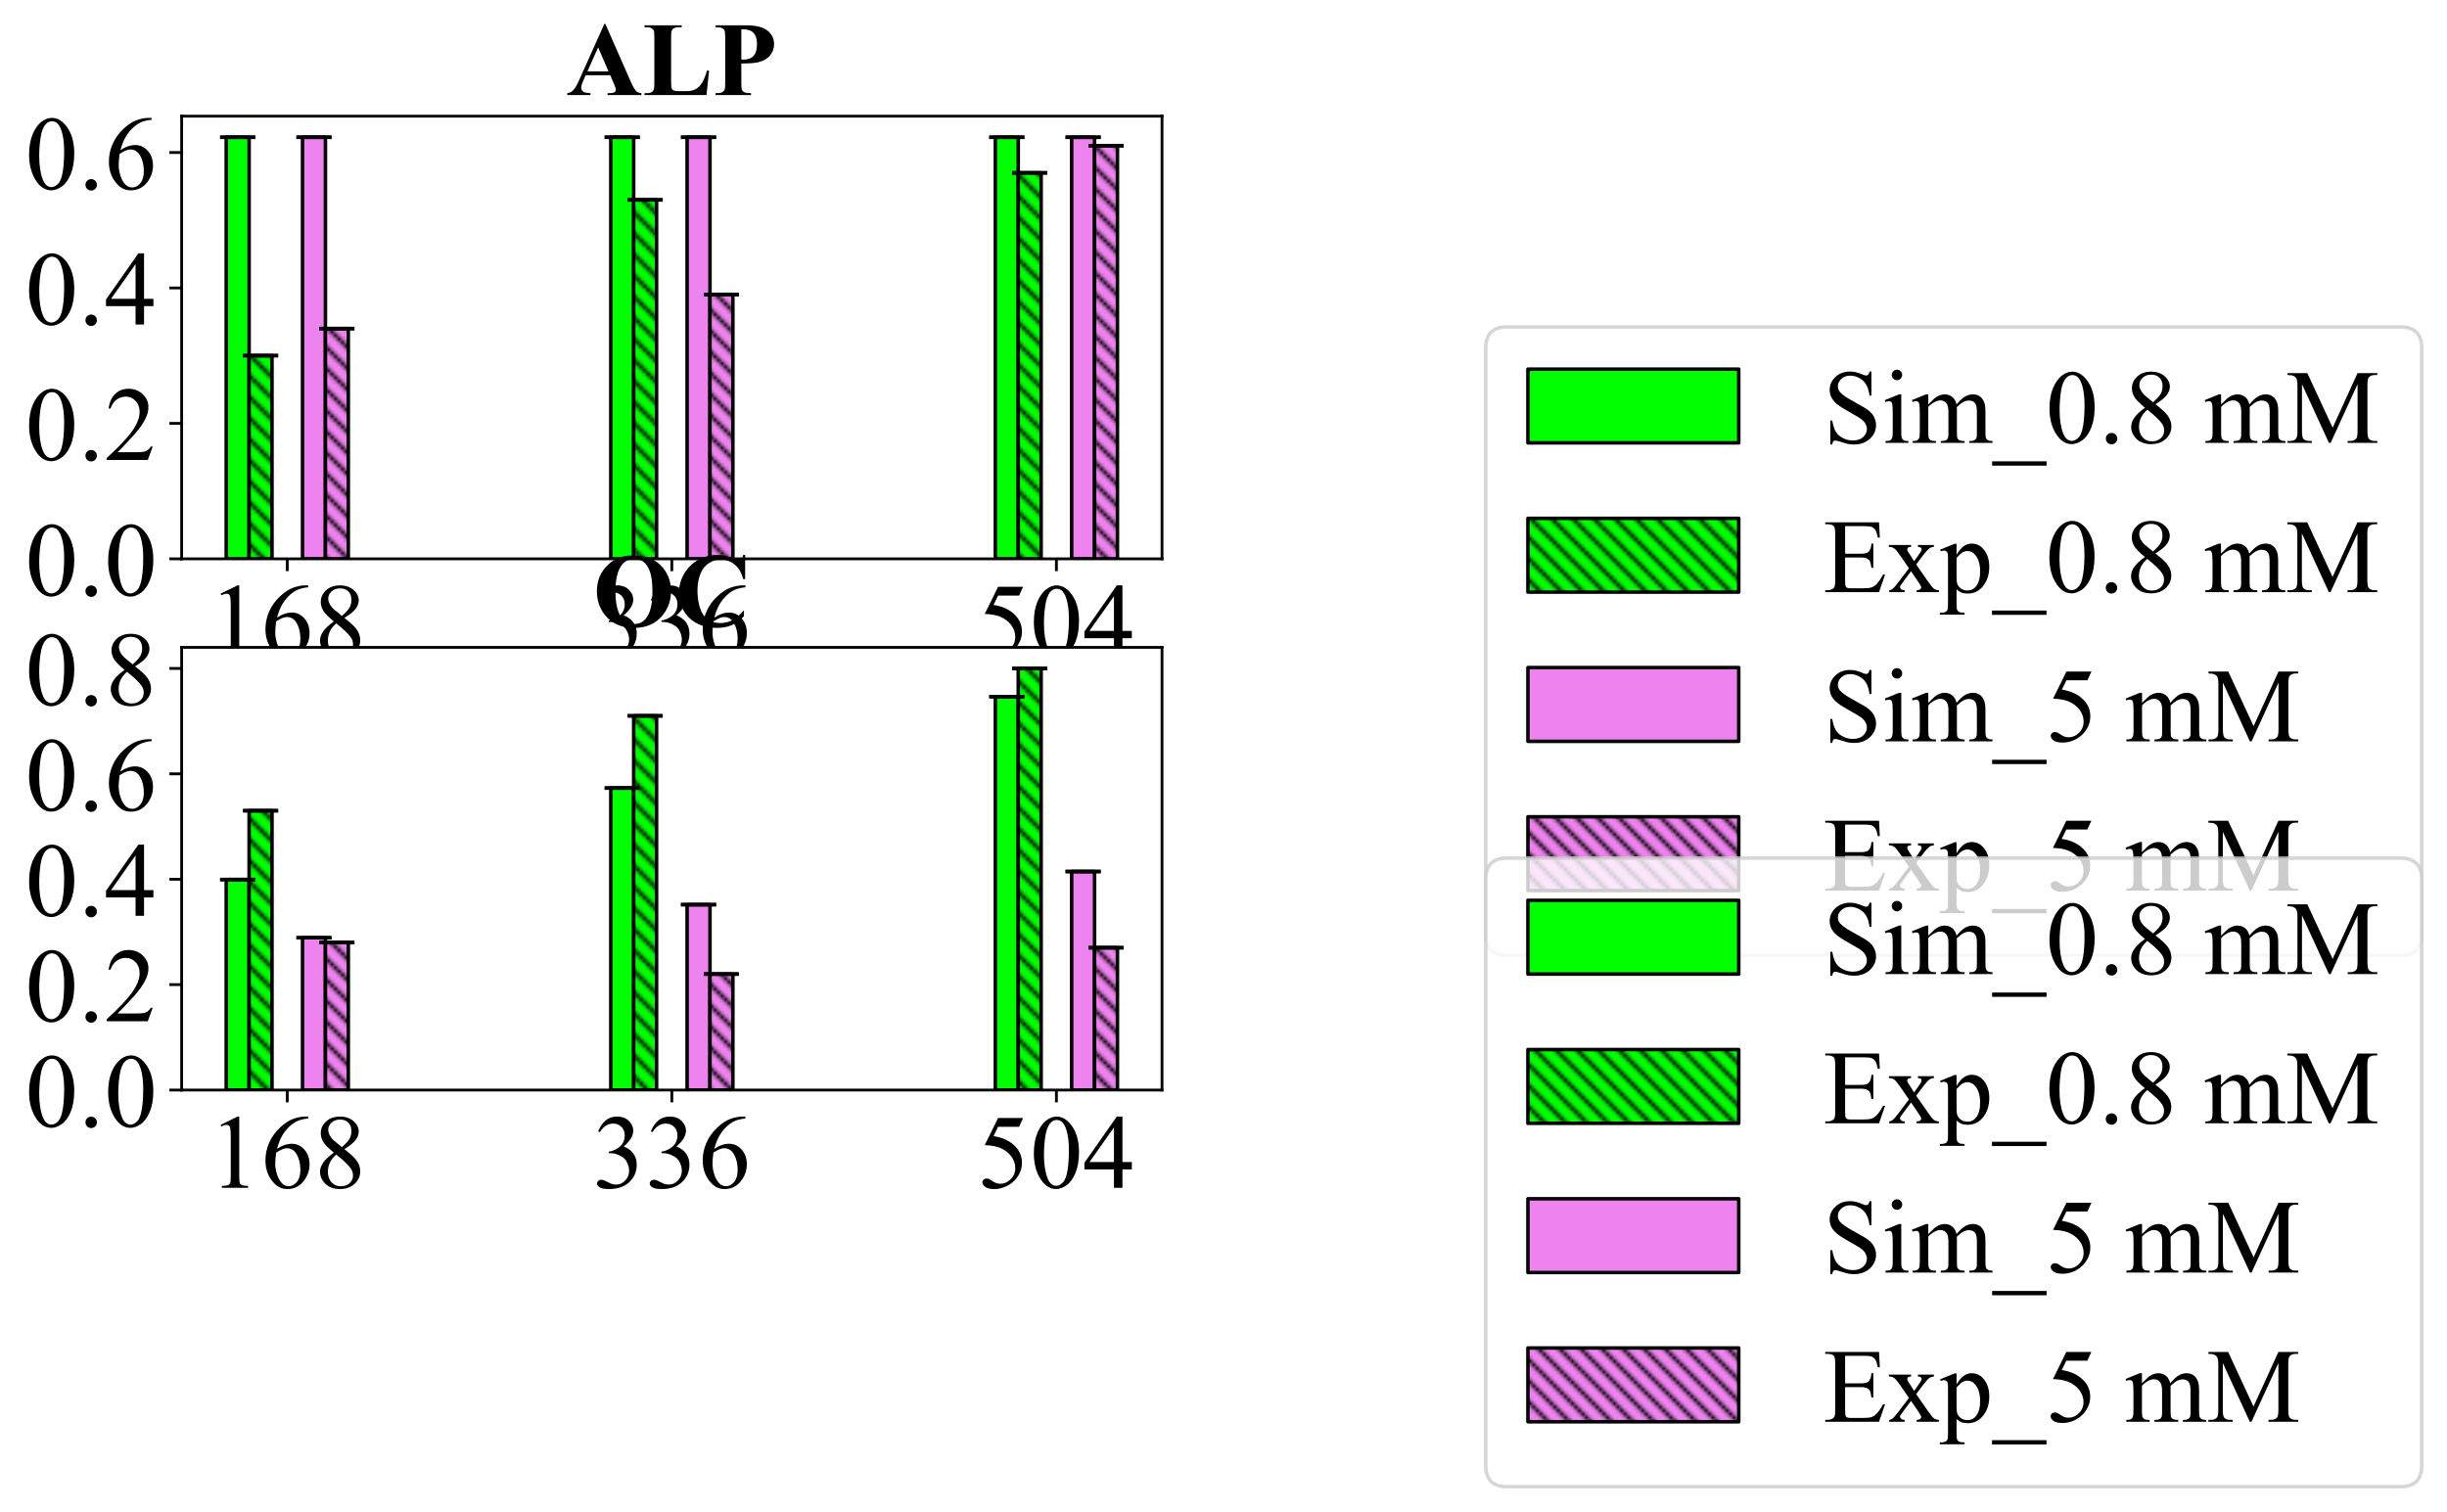 <?xml version="1.0" encoding="utf-8" standalone="no"?>
<!DOCTYPE svg PUBLIC "-//W3C//DTD SVG 1.1//EN"
  "http://www.w3.org/Graphics/SVG/1.1/DTD/svg11.dtd">
<!-- Created with matplotlib (http://matplotlib.org/) -->
<svg height="430.359pt" version="1.1" viewBox="0 0 696.4 430.359" width="696.4pt" xmlns="http://www.w3.org/2000/svg" xmlns:xlink="http://www.w3.org/1999/xlink">
 <defs>
  <style type="text/css">
*{stroke-linecap:butt;stroke-linejoin:round;}
  </style>
 </defs>
 <g id="figure_1">
  <g id="patch_1">
   <path d="M -0 430.359 
L 696.4 430.359 
L 696.4 -0 
L -0 -0 
z
" style="fill:#ffffff;"/>
  </g>
  <g id="axes_1">
   <g id="patch_2">
    <path d="M 51.7 159.066 
L 330.7 159.066 
L 330.7 33.066 
L 51.7 33.066 
z
" style="fill:#ffffff;"/>
   </g>
   <g id="patch_3">
    <path clip-path="url(#pba7e071450)" d="M 64.382 159.066 
L 70.896 159.066 
L 70.896 39.066 
L 64.382 39.066 
z
" style="fill:#00ff00;stroke:#000000;stroke-linejoin:miter;"/>
   </g>
   <g id="patch_4">
    <path clip-path="url(#pba7e071450)" d="M 173.828 159.066 
L 180.342 159.066 
L 180.342 39.066 
L 173.828 39.066 
z
" style="fill:#00ff00;stroke:#000000;stroke-linejoin:miter;"/>
   </g>
   <g id="patch_5">
    <path clip-path="url(#pba7e071450)" d="M 283.273 159.066 
L 289.788 159.066 
L 289.788 39.066 
L 283.273 39.066 
z
" style="fill:#00ff00;stroke:#000000;stroke-linejoin:miter;"/>
   </g>
   <g id="patch_6">
    <path clip-path="url(#pba7e071450)" d="M 70.896 159.066 
L 77.411 159.066 
L 77.411 101.237 
L 70.896 101.237 
z
" style="fill:url(#h22b59963d0);stroke:#000000;stroke-linejoin:miter;"/>
   </g>
   <g id="patch_7">
    <path clip-path="url(#pba7e071450)" d="M 180.342 159.066 
L 186.857 159.066 
L 186.857 56.902 
L 180.342 56.902 
z
" style="fill:url(#h22b59963d0);stroke:#000000;stroke-linejoin:miter;"/>
   </g>
   <g id="patch_8">
    <path clip-path="url(#pba7e071450)" d="M 289.788 159.066 
L 296.303 159.066 
L 296.303 49.191 
L 289.788 49.191 
z
" style="fill:url(#h22b59963d0);stroke:#000000;stroke-linejoin:miter;"/>
   </g>
   <g id="patch_9">
    <path clip-path="url(#pba7e071450)" d="M 86.097 159.066 
L 92.612 159.066 
L 92.612 39.066 
L 86.097 39.066 
z
" style="fill:#ee82ee;stroke:#000000;stroke-linejoin:miter;"/>
   </g>
   <g id="patch_10">
    <path clip-path="url(#pba7e071450)" d="M 195.543 159.066 
L 202.058 159.066 
L 202.058 39.066 
L 195.543 39.066 
z
" style="fill:#ee82ee;stroke:#000000;stroke-linejoin:miter;"/>
   </g>
   <g id="patch_11">
    <path clip-path="url(#pba7e071450)" d="M 304.989 159.066 
L 311.504 159.066 
L 311.504 39.066 
L 304.989 39.066 
z
" style="fill:#ee82ee;stroke:#000000;stroke-linejoin:miter;"/>
   </g>
   <g id="patch_12">
    <path clip-path="url(#pba7e071450)" d="M 92.612 159.066 
L 99.127 159.066 
L 99.127 93.526 
L 92.612 93.526 
z
" style="fill:url(#hb5415e7eca);stroke:#000000;stroke-linejoin:miter;"/>
   </g>
   <g id="patch_13">
    <path clip-path="url(#pba7e071450)" d="M 202.058 159.066 
L 208.572 159.066 
L 208.572 83.888 
L 202.058 83.888 
z
" style="fill:url(#hb5415e7eca);stroke:#000000;stroke-linejoin:miter;"/>
   </g>
   <g id="patch_14">
    <path clip-path="url(#pba7e071450)" d="M 311.504 159.066 
L 318.018 159.066 
L 318.018 41.481 
L 311.504 41.481 
z
" style="fill:url(#hb5415e7eca);stroke:#000000;stroke-linejoin:miter;"/>
   </g>
   <g id="matplotlib.axis_1">
    <g id="xtick_1">
     <g id="line2d_1">
      <defs>
       <path d="M 0 0 
L 0 3.5 
" id="m46cd7c5769" style="stroke:#000000;stroke-width:0.8;"/>
      </defs>
      <g>
       <use style="stroke:#000000;stroke-width:0.8;" x="81.754" xlink:href="#m46cd7c5769" y="159.066"/>
      </g>
     </g>
     <g id="text_1">
      <!-- 168 -->
      <defs>
       <path d="M 11.719 59.719 
L 27.828 67.578 
L 29.438 67.578 
L 29.438 11.672 
Q 29.438 6.109 29.906 4.734 
Q 30.375 3.375 31.828 2.641 
Q 33.297 1.906 37.797 1.812 
L 37.797 0 
L 12.891 0 
L 12.891 1.812 
Q 17.578 1.906 18.938 2.609 
Q 20.312 3.328 20.844 4.516 
Q 21.391 5.719 21.391 11.672 
L 21.391 47.406 
Q 21.391 54.641 20.906 56.688 
Q 20.562 58.25 19.656 58.984 
Q 18.75 59.719 17.484 59.719 
Q 15.672 59.719 12.453 58.203 
z
" id="TimesNewRomanPSMT-31"/>
       <path d="M 44.828 67.578 
L 44.828 65.766 
Q 38.375 65.141 34.297 63.203 
Q 30.219 61.281 26.234 57.328 
Q 22.266 53.375 19.656 48.516 
Q 17.047 43.656 15.281 36.969 
Q 22.312 41.797 29.391 41.797 
Q 36.188 41.797 41.156 36.328 
Q 46.141 30.859 46.141 22.266 
Q 46.141 13.969 41.109 7.125 
Q 35.062 -1.172 25.094 -1.172 
Q 18.312 -1.172 13.578 3.328 
Q 4.297 12.062 4.297 25.984 
Q 4.297 34.859 7.859 42.859 
Q 11.422 50.875 18.031 57.078 
Q 24.656 63.281 30.703 65.422 
Q 36.766 67.578 42 67.578 
z
M 14.453 33.406 
Q 13.578 26.812 13.578 22.75 
Q 13.578 18.062 15.312 12.562 
Q 17.047 7.078 20.453 3.859 
Q 22.953 1.562 26.516 1.562 
Q 30.766 1.562 34.109 5.562 
Q 37.453 9.578 37.453 17 
Q 37.453 25.344 34.125 31.438 
Q 30.812 37.547 24.703 37.547 
Q 22.859 37.547 20.734 36.766 
Q 18.609 35.984 14.453 33.406 
z
" id="TimesNewRomanPSMT-36"/>
       <path d="M 19.188 33.344 
Q 11.328 39.797 9.047 43.703 
Q 6.781 47.609 6.781 51.812 
Q 6.781 58.25 11.766 62.906 
Q 16.75 67.578 25 67.578 
Q 33.016 67.578 37.891 63.234 
Q 42.781 58.891 42.781 53.328 
Q 42.781 49.609 40.141 45.75 
Q 37.5 41.891 29.156 36.672 
Q 37.75 30.031 40.531 26.219 
Q 44.234 21.234 44.234 15.719 
Q 44.234 8.734 38.906 3.781 
Q 33.594 -1.172 24.953 -1.172 
Q 15.531 -1.172 10.25 4.734 
Q 6.062 9.469 6.062 15.094 
Q 6.062 19.484 9.016 23.797 
Q 11.969 28.125 19.188 33.344 
z
M 26.859 38.578 
Q 32.719 43.844 34.281 46.891 
Q 35.844 49.953 35.844 53.812 
Q 35.844 58.938 32.953 61.844 
Q 30.078 64.75 25.094 64.75 
Q 20.125 64.75 17 61.859 
Q 13.875 58.984 13.875 55.125 
Q 13.875 52.594 15.156 50.047 
Q 16.453 47.516 18.844 45.219 
z
M 21.484 31.5 
Q 17.438 28.078 15.484 24.047 
Q 13.531 20.016 13.531 15.328 
Q 13.531 9.031 16.969 5.25 
Q 20.406 1.469 25.734 1.469 
Q 31 1.469 34.172 4.438 
Q 37.359 7.422 37.359 11.672 
Q 37.359 15.188 35.5 17.969 
Q 32.031 23.141 21.484 31.5 
z
" id="TimesNewRomanPSMT-38"/>
      </defs>
      <g transform="translate(59.254 186.897)scale(0.3 -0.3)">
       <use xlink:href="#TimesNewRomanPSMT-31"/>
       <use x="50" xlink:href="#TimesNewRomanPSMT-36"/>
       <use x="100" xlink:href="#TimesNewRomanPSMT-38"/>
      </g>
     </g>
    </g>
    <g id="xtick_2">
     <g id="line2d_2">
      <g>
       <use style="stroke:#000000;stroke-width:0.8;" x="191.2" xlink:href="#m46cd7c5769" y="159.066"/>
      </g>
     </g>
     <g id="text_2">
      <!-- 336 -->
      <defs>
       <path d="M 5.078 53.609 
Q 7.906 60.297 12.219 63.938 
Q 16.547 67.578 23 67.578 
Q 30.953 67.578 35.203 62.406 
Q 38.422 58.547 38.422 54.156 
Q 38.422 46.922 29.344 39.203 
Q 35.453 36.812 38.578 32.375 
Q 41.703 27.938 41.703 21.922 
Q 41.703 13.328 36.234 7.031 
Q 29.109 -1.172 15.578 -1.172 
Q 8.891 -1.172 6.469 0.484 
Q 4.047 2.156 4.047 4.047 
Q 4.047 5.469 5.188 6.547 
Q 6.344 7.625 7.953 7.625 
Q 9.188 7.625 10.453 7.234 
Q 11.281 6.984 14.203 5.438 
Q 17.141 3.906 18.266 3.609 
Q 20.062 3.078 22.125 3.078 
Q 27.094 3.078 30.781 6.938 
Q 34.469 10.797 34.469 16.062 
Q 34.469 19.922 32.766 23.578 
Q 31.5 26.312 29.984 27.734 
Q 27.875 29.688 24.219 31.266 
Q 20.562 32.859 16.75 32.859 
L 15.188 32.859 
L 15.188 34.328 
Q 19.047 34.812 22.922 37.109 
Q 26.812 39.406 28.562 42.625 
Q 30.328 45.844 30.328 49.703 
Q 30.328 54.734 27.172 57.828 
Q 24.031 60.938 19.344 60.938 
Q 11.766 60.938 6.688 52.828 
z
" id="TimesNewRomanPSMT-33"/>
      </defs>
      <g transform="translate(168.7 186.897)scale(0.3 -0.3)">
       <use xlink:href="#TimesNewRomanPSMT-33"/>
       <use x="50" xlink:href="#TimesNewRomanPSMT-33"/>
       <use x="100" xlink:href="#TimesNewRomanPSMT-36"/>
      </g>
     </g>
    </g>
    <g id="xtick_3">
     <g id="line2d_3">
      <g>
       <use style="stroke:#000000;stroke-width:0.8;" x="300.646" xlink:href="#m46cd7c5769" y="159.066"/>
      </g>
     </g>
     <g id="text_3">
      <!-- 504 -->
      <defs>
       <path d="M 43.406 66.219 
L 39.594 57.906 
L 19.672 57.906 
L 15.328 49.031 
Q 28.266 47.125 35.844 39.406 
Q 42.328 32.766 42.328 23.781 
Q 42.328 18.562 40.203 14.109 
Q 38.094 9.672 34.859 6.547 
Q 31.641 3.422 27.688 1.516 
Q 22.078 -1.172 16.156 -1.172 
Q 10.203 -1.172 7.484 0.844 
Q 4.781 2.875 4.781 5.328 
Q 4.781 6.688 5.906 7.734 
Q 7.031 8.797 8.734 8.797 
Q 10.016 8.797 10.969 8.406 
Q 11.922 8.016 14.203 6.391 
Q 17.875 3.859 21.625 3.859 
Q 27.344 3.859 31.656 8.172 
Q 35.984 12.5 35.984 18.703 
Q 35.984 24.703 32.125 29.906 
Q 28.266 35.109 21.484 37.938 
Q 16.156 40.141 6.984 40.484 
L 19.672 66.219 
z
" id="TimesNewRomanPSMT-35"/>
       <path d="M 3.609 32.719 
Q 3.609 44.047 7.031 52.219 
Q 10.453 60.406 16.109 64.406 
Q 20.516 67.578 25.203 67.578 
Q 32.812 67.578 38.875 59.812 
Q 46.438 50.203 46.438 33.734 
Q 46.438 22.219 43.109 14.156 
Q 39.797 6.109 34.641 2.469 
Q 29.5 -1.172 24.703 -1.172 
Q 15.234 -1.172 8.938 10.016 
Q 3.609 19.438 3.609 32.719 
z
M 13.188 31.5 
Q 13.188 17.828 16.547 9.188 
Q 19.344 1.906 24.859 1.906 
Q 27.484 1.906 30.312 4.266 
Q 33.156 6.641 34.625 12.203 
Q 36.859 20.609 36.859 35.891 
Q 36.859 47.219 34.516 54.781 
Q 32.766 60.406 29.984 62.75 
Q 27.984 64.359 25.141 64.359 
Q 21.828 64.359 19.234 61.375 
Q 15.719 57.328 14.453 48.625 
Q 13.188 39.938 13.188 31.5 
z
" id="TimesNewRomanPSMT-30"/>
       <path d="M 46.531 24.422 
L 46.531 17.484 
L 37.641 17.484 
L 37.641 0 
L 29.594 0 
L 29.594 17.484 
L 1.562 17.484 
L 1.562 23.734 
L 32.281 67.578 
L 37.641 67.578 
L 37.641 24.422 
z
M 29.594 24.422 
L 29.594 57.281 
L 6.344 24.422 
z
" id="TimesNewRomanPSMT-34"/>
      </defs>
      <g transform="translate(278.146 186.897)scale(0.3 -0.3)">
       <use xlink:href="#TimesNewRomanPSMT-35"/>
       <use x="50" xlink:href="#TimesNewRomanPSMT-30"/>
       <use x="100" xlink:href="#TimesNewRomanPSMT-34"/>
      </g>
     </g>
    </g>
   </g>
   <g id="matplotlib.axis_2">
    <g id="ytick_1">
     <g id="line2d_4">
      <defs>
       <path d="M 0 0 
L -3.5 0 
" id="md0ebf8dca6" style="stroke:#000000;stroke-width:0.8;"/>
      </defs>
      <g>
       <use style="stroke:#000000;stroke-width:0.8;" x="51.7" xlink:href="#md0ebf8dca6" y="159.066"/>
      </g>
     </g>
     <g id="text_4">
      <!-- 0.0 -->
      <defs>
       <path d="M 12.5 9.469 
Q 14.797 9.469 16.359 7.875 
Q 17.922 6.297 17.922 4.047 
Q 17.922 1.812 16.328 0.219 
Q 14.75 -1.375 12.5 -1.375 
Q 10.25 -1.375 8.656 0.219 
Q 7.078 1.812 7.078 4.047 
Q 7.078 6.344 8.656 7.906 
Q 10.25 9.469 12.5 9.469 
z
" id="TimesNewRomanPSMT-2e"/>
      </defs>
      <g transform="translate(7.2 169.481)scale(0.3 -0.3)">
       <use xlink:href="#TimesNewRomanPSMT-30"/>
       <use x="50" xlink:href="#TimesNewRomanPSMT-2e"/>
       <use x="75" xlink:href="#TimesNewRomanPSMT-30"/>
      </g>
     </g>
    </g>
    <g id="ytick_2">
     <g id="line2d_5">
      <g>
       <use style="stroke:#000000;stroke-width:0.8;" x="51.7" xlink:href="#md0ebf8dca6" y="120.513"/>
      </g>
     </g>
     <g id="text_5">
      <!-- 0.2 -->
      <defs>
       <path d="M 45.844 12.75 
L 41.219 0 
L 2.156 0 
L 2.156 1.812 
Q 19.391 17.531 26.422 27.484 
Q 33.453 37.453 33.453 45.703 
Q 33.453 52 29.594 56.047 
Q 25.734 60.109 20.359 60.109 
Q 15.484 60.109 11.594 57.25 
Q 7.719 54.391 5.859 48.875 
L 4.047 48.875 
Q 5.281 57.906 10.328 62.734 
Q 15.375 67.578 22.953 67.578 
Q 31 67.578 36.391 62.406 
Q 41.797 57.234 41.797 50.203 
Q 41.797 45.172 39.453 40.141 
Q 35.844 32.234 27.734 23.391 
Q 15.578 10.109 12.547 7.375 
L 29.828 7.375 
Q 35.109 7.375 37.234 7.766 
Q 39.359 8.156 41.062 9.344 
Q 42.781 10.547 44.047 12.75 
z
" id="TimesNewRomanPSMT-32"/>
      </defs>
      <g transform="translate(7.2 130.929)scale(0.3 -0.3)">
       <use xlink:href="#TimesNewRomanPSMT-30"/>
       <use x="50" xlink:href="#TimesNewRomanPSMT-2e"/>
       <use x="75" xlink:href="#TimesNewRomanPSMT-32"/>
      </g>
     </g>
    </g>
    <g id="ytick_3">
     <g id="line2d_6">
      <g>
       <use style="stroke:#000000;stroke-width:0.8;" x="51.7" xlink:href="#md0ebf8dca6" y="81.961"/>
      </g>
     </g>
     <g id="text_6">
      <!-- 0.4 -->
      <g transform="translate(7.2 92.376)scale(0.3 -0.3)">
       <use xlink:href="#TimesNewRomanPSMT-30"/>
       <use x="50" xlink:href="#TimesNewRomanPSMT-2e"/>
       <use x="75" xlink:href="#TimesNewRomanPSMT-34"/>
      </g>
     </g>
    </g>
    <g id="ytick_4">
     <g id="line2d_7">
      <g>
       <use style="stroke:#000000;stroke-width:0.8;" x="51.7" xlink:href="#md0ebf8dca6" y="43.408"/>
      </g>
     </g>
     <g id="text_7">
      <!-- 0.6 -->
      <g transform="translate(7.2 53.824)scale(0.3 -0.3)">
       <use xlink:href="#TimesNewRomanPSMT-30"/>
       <use x="50" xlink:href="#TimesNewRomanPSMT-2e"/>
       <use x="75" xlink:href="#TimesNewRomanPSMT-36"/>
      </g>
     </g>
    </g>
   </g>
   <g id="LineCollection_1">
    <path clip-path="url(#pba7e071450)" d="M 67.639 39.066 
L 67.639 39.066 
" style="fill:none;stroke:#000000;stroke-width:1.5;"/>
    <path clip-path="url(#pba7e071450)" d="M 177.085 39.066 
L 177.085 39.066 
" style="fill:none;stroke:#000000;stroke-width:1.5;"/>
    <path clip-path="url(#pba7e071450)" d="M 286.531 39.066 
L 286.531 39.066 
" style="fill:none;stroke:#000000;stroke-width:1.5;"/>
   </g>
   <g id="LineCollection_2">
    <path clip-path="url(#pba7e071450)" d="M 74.154 101.237 
L 74.154 101.237 
" style="fill:none;stroke:#000000;stroke-width:1.5;"/>
    <path clip-path="url(#pba7e071450)" d="M 183.6 56.902 
L 183.6 56.902 
" style="fill:none;stroke:#000000;stroke-width:1.5;"/>
    <path clip-path="url(#pba7e071450)" d="M 293.045 49.191 
L 293.045 49.191 
" style="fill:none;stroke:#000000;stroke-width:1.5;"/>
   </g>
   <g id="LineCollection_3">
    <path clip-path="url(#pba7e071450)" d="M 89.355 39.066 
L 89.355 39.066 
" style="fill:none;stroke:#000000;stroke-width:1.5;"/>
    <path clip-path="url(#pba7e071450)" d="M 198.8 39.066 
L 198.8 39.066 
" style="fill:none;stroke:#000000;stroke-width:1.5;"/>
    <path clip-path="url(#pba7e071450)" d="M 308.246 39.066 
L 308.246 39.066 
" style="fill:none;stroke:#000000;stroke-width:1.5;"/>
   </g>
   <g id="LineCollection_4">
    <path clip-path="url(#pba7e071450)" d="M 95.869 93.526 
L 95.869 93.526 
" style="fill:none;stroke:#000000;stroke-width:1.5;"/>
    <path clip-path="url(#pba7e071450)" d="M 205.315 83.888 
L 205.315 83.888 
" style="fill:none;stroke:#000000;stroke-width:1.5;"/>
    <path clip-path="url(#pba7e071450)" d="M 314.761 41.481 
L 314.761 41.481 
" style="fill:none;stroke:#000000;stroke-width:1.5;"/>
   </g>
   <g id="line2d_8">
    <defs>
     <path d="M 5 0 
L -5 -0 
" id="ma344cc335b" style="stroke:#000000;"/>
    </defs>
    <g clip-path="url(#pba7e071450)">
     <use style="stroke:#000000;" x="67.639" xlink:href="#ma344cc335b" y="39.066"/>
     <use style="stroke:#000000;" x="177.085" xlink:href="#ma344cc335b" y="39.066"/>
     <use style="stroke:#000000;" x="286.531" xlink:href="#ma344cc335b" y="39.066"/>
    </g>
   </g>
   <g id="line2d_9">
    <g clip-path="url(#pba7e071450)">
     <use style="stroke:#000000;" x="67.639" xlink:href="#ma344cc335b" y="39.066"/>
     <use style="stroke:#000000;" x="177.085" xlink:href="#ma344cc335b" y="39.066"/>
     <use style="stroke:#000000;" x="286.531" xlink:href="#ma344cc335b" y="39.066"/>
    </g>
   </g>
   <g id="line2d_10">
    <g clip-path="url(#pba7e071450)">
     <use style="stroke:#000000;" x="74.154" xlink:href="#ma344cc335b" y="101.237"/>
     <use style="stroke:#000000;" x="183.6" xlink:href="#ma344cc335b" y="56.902"/>
     <use style="stroke:#000000;" x="293.045" xlink:href="#ma344cc335b" y="49.191"/>
    </g>
   </g>
   <g id="line2d_11">
    <g clip-path="url(#pba7e071450)">
     <use style="stroke:#000000;" x="74.154" xlink:href="#ma344cc335b" y="101.237"/>
     <use style="stroke:#000000;" x="183.6" xlink:href="#ma344cc335b" y="56.902"/>
     <use style="stroke:#000000;" x="293.045" xlink:href="#ma344cc335b" y="49.191"/>
    </g>
   </g>
   <g id="line2d_12">
    <g clip-path="url(#pba7e071450)">
     <use style="stroke:#000000;" x="89.355" xlink:href="#ma344cc335b" y="39.066"/>
     <use style="stroke:#000000;" x="198.8" xlink:href="#ma344cc335b" y="39.066"/>
     <use style="stroke:#000000;" x="308.246" xlink:href="#ma344cc335b" y="39.066"/>
    </g>
   </g>
   <g id="line2d_13">
    <g clip-path="url(#pba7e071450)">
     <use style="stroke:#000000;" x="89.355" xlink:href="#ma344cc335b" y="39.066"/>
     <use style="stroke:#000000;" x="198.8" xlink:href="#ma344cc335b" y="39.066"/>
     <use style="stroke:#000000;" x="308.246" xlink:href="#ma344cc335b" y="39.066"/>
    </g>
   </g>
   <g id="line2d_14">
    <g clip-path="url(#pba7e071450)">
     <use style="stroke:#000000;" x="95.869" xlink:href="#ma344cc335b" y="93.526"/>
     <use style="stroke:#000000;" x="205.315" xlink:href="#ma344cc335b" y="83.888"/>
     <use style="stroke:#000000;" x="314.761" xlink:href="#ma344cc335b" y="41.481"/>
    </g>
   </g>
   <g id="line2d_15">
    <g clip-path="url(#pba7e071450)">
     <use style="stroke:#000000;" x="95.869" xlink:href="#ma344cc335b" y="93.526"/>
     <use style="stroke:#000000;" x="205.315" xlink:href="#ma344cc335b" y="83.888"/>
     <use style="stroke:#000000;" x="314.761" xlink:href="#ma344cc335b" y="41.481"/>
    </g>
   </g>
   <g id="patch_15">
    <path d="M 51.7 159.066 
L 51.7 33.066 
" style="fill:none;stroke:#000000;stroke-linecap:square;stroke-linejoin:miter;stroke-width:0.8;"/>
   </g>
   <g id="patch_16">
    <path d="M 330.7 159.066 
L 330.7 33.066 
" style="fill:none;stroke:#000000;stroke-linecap:square;stroke-linejoin:miter;stroke-width:0.8;"/>
   </g>
   <g id="patch_17">
    <path d="M 51.7 159.066 
L 330.7 159.066 
" style="fill:none;stroke:#000000;stroke-linecap:square;stroke-linejoin:miter;stroke-width:0.8;"/>
   </g>
   <g id="patch_18">
    <path d="M 51.7 33.066 
L 330.7 33.066 
" style="fill:none;stroke:#000000;stroke-linecap:square;stroke-linejoin:miter;stroke-width:0.8;"/>
   </g>
   <g id="text_8">
    <!-- ALP -->
    <defs>
     <path d="M 41.609 18.844 
L 18.219 18.844 
L 15.438 12.406 
Q 14.062 9.188 14.062 7.078 
Q 14.062 4.297 16.312 2.984 
Q 17.625 2.203 22.797 1.812 
L 22.797 0 
L 0.781 0 
L 0.781 1.812 
Q 4.344 2.344 6.641 4.75 
Q 8.938 7.172 12.312 14.75 
L 35.984 67.578 
L 36.922 67.578 
L 60.797 13.281 
Q 64.203 5.562 66.406 3.562 
Q 68.062 2.047 71.094 1.812 
L 71.094 0 
L 39.062 0 
L 39.062 1.812 
L 40.375 1.812 
Q 44.234 1.812 45.797 2.875 
Q 46.875 3.656 46.875 5.125 
Q 46.875 6 46.578 6.938 
Q 46.484 7.375 45.125 10.594 
z
M 39.938 22.469 
L 30.078 45.266 
L 19.922 22.469 
z
" id="TimesNewRomanPS-BoldMT-41"/>
     <path d="M 63.141 23.25 
L 60.641 0 
L 1.859 0 
L 1.859 1.812 
L 4.047 1.812 
Q 6.938 1.812 8.688 2.828 
Q 9.969 3.516 10.641 5.172 
Q 11.188 6.344 11.188 11.328 
L 11.188 54.891 
Q 11.188 59.969 10.641 61.234 
Q 10.109 62.5 8.469 63.453 
Q 6.844 64.406 4.047 64.406 
L 1.859 64.406 
L 1.859 66.219 
L 37.156 66.219 
L 37.156 64.406 
L 34.281 64.406 
Q 31.391 64.406 29.641 63.375 
Q 28.375 62.703 27.641 61.031 
Q 27.094 59.859 27.094 54.891 
L 27.094 12.703 
Q 27.094 7.625 27.672 6.219 
Q 28.266 4.828 29.984 4.156 
Q 31.203 3.719 35.891 3.719 
L 41.406 3.719 
Q 46.688 3.719 50.203 5.562 
Q 53.719 7.422 56.281 11.422 
Q 58.844 15.438 61.141 23.25 
z
" id="TimesNewRomanPS-BoldMT-4c"/>
     <path d="M 27 29.984 
L 27 11.625 
Q 27 6.25 27.656 4.859 
Q 28.328 3.469 30 2.641 
Q 31.688 1.812 36.188 1.812 
L 36.188 0 
L 2.547 0 
L 2.547 1.812 
Q 7.125 1.812 8.766 2.656 
Q 10.406 3.516 11.062 4.875 
Q 11.719 6.25 11.719 11.625 
L 11.719 54.594 
Q 11.719 59.969 11.062 61.359 
Q 10.406 62.75 8.734 63.578 
Q 7.078 64.406 2.547 64.406 
L 2.547 66.219 
L 31.391 66.219 
Q 45.656 66.219 51.859 61.141 
Q 58.062 56.062 58.062 48.438 
Q 58.062 42 54.047 37.406 
Q 50.047 32.812 43.016 31.156 
Q 38.281 29.984 27 29.984 
z
M 27 62.406 
L 27 33.797 
Q 28.609 33.688 29.438 33.688 
Q 35.406 33.688 38.625 37.219 
Q 41.844 40.766 41.844 48.188 
Q 41.844 55.562 38.625 58.984 
Q 35.406 62.406 29 62.406 
z
" id="TimesNewRomanPS-BoldMT-50"/>
    </defs>
    <g transform="translate(161.2 27.066)scale(0.3 -0.3)">
     <use xlink:href="#TimesNewRomanPS-BoldMT-41"/>
     <use x="72.217" xlink:href="#TimesNewRomanPS-BoldMT-4c"/>
     <use x="138.916" xlink:href="#TimesNewRomanPS-BoldMT-50"/>
    </g>
   </g>
   <g id="legend_1">
    <g id="patch_19">
     <path d="M 428.837 271.959 
L 683.2 271.959 
Q 689.2 271.959 689.2 265.959 
L 689.2 99.066 
Q 689.2 93.066 683.2 93.066 
L 428.837 93.066 
Q 422.837 93.066 422.837 99.066 
L 422.837 265.959 
Q 422.837 271.959 428.837 271.959 
z
" style="fill:#ffffff;opacity:0.8;stroke:#cccccc;stroke-linejoin:miter;"/>
    </g>
    <g id="patch_20">
     <path d="M 434.837 126.066 
L 494.837 126.066 
L 494.837 105.066 
L 434.837 105.066 
z
" style="fill:#00ff00;stroke:#000000;stroke-linejoin:miter;"/>
    </g>
    <g id="text_9">
     <!-- Sim_0.8 mM -->
     <defs>
      <path d="M 45.844 67.719 
L 45.844 44.828 
L 44.047 44.828 
Q 43.172 51.422 40.891 55.328 
Q 38.625 59.234 34.422 61.516 
Q 30.219 63.812 25.734 63.812 
Q 20.656 63.812 17.328 60.719 
Q 14.016 57.625 14.016 53.656 
Q 14.016 50.641 16.109 48.141 
Q 19.141 44.484 30.516 38.375 
Q 39.797 33.406 43.188 30.734 
Q 46.578 28.078 48.406 24.453 
Q 50.25 20.844 50.25 16.891 
Q 50.25 9.375 44.406 3.922 
Q 38.578 -1.516 29.391 -1.516 
Q 26.516 -1.516 23.969 -1.078 
Q 22.469 -0.828 17.703 0.703 
Q 12.938 2.25 11.672 2.25 
Q 10.453 2.25 9.734 1.516 
Q 9.031 0.781 8.688 -1.516 
L 6.891 -1.516 
L 6.891 21.188 
L 8.688 21.188 
Q 9.969 14.062 12.109 10.516 
Q 14.266 6.984 18.672 4.641 
Q 23.094 2.297 28.375 2.297 
Q 34.469 2.297 38 5.516 
Q 41.547 8.734 41.547 13.141 
Q 41.547 15.578 40.203 18.062 
Q 38.875 20.562 36.031 22.703 
Q 34.125 24.172 25.625 28.922 
Q 17.141 33.688 13.547 36.516 
Q 9.969 39.359 8.109 42.766 
Q 6.25 46.188 6.25 50.297 
Q 6.25 57.422 11.719 62.562 
Q 17.188 67.719 25.641 67.719 
Q 30.906 67.719 36.812 65.141 
Q 39.547 63.922 40.672 63.922 
Q 41.938 63.922 42.75 64.672 
Q 43.562 65.438 44.047 67.719 
z
" id="TimesNewRomanPSMT-53"/>
      <path d="M 14.5 69.438 
Q 16.547 69.438 17.984 67.984 
Q 19.438 66.547 19.438 64.5 
Q 19.438 62.453 17.984 60.984 
Q 16.547 59.516 14.5 59.516 
Q 12.453 59.516 10.984 60.984 
Q 9.516 62.453 9.516 64.5 
Q 9.516 66.547 10.953 67.984 
Q 12.406 69.438 14.5 69.438 
z
M 18.562 46.047 
L 18.562 10.109 
Q 18.562 5.906 19.172 4.516 
Q 19.781 3.125 20.969 2.438 
Q 22.172 1.766 25.344 1.766 
L 25.344 0 
L 3.609 0 
L 3.609 1.766 
Q 6.891 1.766 8 2.391 
Q 9.125 3.031 9.781 4.484 
Q 10.453 5.953 10.453 10.109 
L 10.453 27.344 
Q 10.453 34.625 10.016 36.766 
Q 9.672 38.328 8.938 38.938 
Q 8.203 39.547 6.938 39.547 
Q 5.562 39.547 3.609 38.812 
L 2.938 40.578 
L 16.406 46.047 
z
" id="TimesNewRomanPSMT-69"/>
      <path d="M 16.406 36.531 
Q 21.297 41.406 22.172 42.141 
Q 24.359 44 26.891 45.016 
Q 29.438 46.047 31.938 46.047 
Q 36.141 46.047 39.156 43.594 
Q 42.188 41.156 43.219 36.531 
Q 48.25 42.391 51.703 44.219 
Q 55.172 46.047 58.844 46.047 
Q 62.406 46.047 65.156 44.219 
Q 67.922 42.391 69.531 38.234 
Q 70.609 35.406 70.609 29.344 
L 70.609 10.109 
Q 70.609 5.906 71.234 4.344 
Q 71.734 3.266 73.047 2.516 
Q 74.359 1.766 77.344 1.766 
L 77.344 0 
L 55.281 0 
L 55.281 1.766 
L 56.203 1.766 
Q 59.078 1.766 60.688 2.875 
Q 61.812 3.656 62.312 5.375 
Q 62.5 6.203 62.5 10.109 
L 62.5 29.344 
Q 62.5 34.812 61.188 37.062 
Q 59.281 40.188 55.078 40.188 
Q 52.484 40.188 49.875 38.891 
Q 47.266 37.594 43.562 34.078 
L 43.453 33.547 
L 43.562 31.453 
L 43.562 10.109 
Q 43.562 5.516 44.062 4.391 
Q 44.578 3.266 45.984 2.516 
Q 47.406 1.766 50.828 1.766 
L 50.828 0 
L 28.219 0 
L 28.219 1.766 
Q 31.938 1.766 33.328 2.641 
Q 34.719 3.516 35.25 5.281 
Q 35.5 6.109 35.5 10.109 
L 35.5 29.344 
Q 35.5 34.812 33.891 37.203 
Q 31.734 40.328 27.875 40.328 
Q 25.25 40.328 22.656 38.922 
Q 18.609 36.766 16.406 34.078 
L 16.406 10.109 
Q 16.406 5.719 17.016 4.391 
Q 17.625 3.078 18.812 2.422 
Q 20.016 1.766 23.688 1.766 
L 23.688 0 
L 1.562 0 
L 1.562 1.766 
Q 4.641 1.766 5.859 2.422 
Q 7.078 3.078 7.703 4.516 
Q 8.344 5.953 8.344 10.109 
L 8.344 27.203 
Q 8.344 34.578 7.906 36.719 
Q 7.562 38.328 6.828 38.938 
Q 6.109 39.547 4.828 39.547 
Q 3.469 39.547 1.562 38.812 
L 0.828 40.578 
L 14.312 46.047 
L 16.406 46.047 
z
" id="TimesNewRomanPSMT-6d"/>
      <path d="M 50.875 -21.578 
L -0.828 -21.578 
L -0.828 -17.484 
L 50.875 -17.484 
z
" id="TimesNewRomanPSMT-5f"/>
      <path id="TimesNewRomanPSMT-20"/>
      <path d="M 40.922 0 
L 15.328 55.719 
L 15.328 11.469 
Q 15.328 5.375 16.656 3.859 
Q 18.453 1.812 22.359 1.812 
L 24.703 1.812 
L 24.703 0 
L 1.656 0 
L 1.656 1.812 
L 4 1.812 
Q 8.203 1.812 9.969 4.344 
Q 11.031 5.906 11.031 11.469 
L 11.031 54.734 
Q 11.031 59.125 10.062 61.078 
Q 9.375 62.5 7.547 63.453 
Q 5.719 64.406 1.656 64.406 
L 1.656 66.219 
L 20.406 66.219 
L 44.438 14.406 
L 68.062 66.219 
L 86.812 66.219 
L 86.812 64.406 
L 84.516 64.406 
Q 80.281 64.406 78.516 61.859 
Q 77.438 60.297 77.438 54.734 
L 77.438 11.469 
Q 77.438 5.375 78.812 3.859 
Q 80.609 1.812 84.516 1.812 
L 86.812 1.812 
L 86.812 0 
L 58.688 0 
L 58.688 1.812 
L 61.031 1.812 
Q 65.281 1.812 67 4.344 
Q 68.062 5.906 68.062 11.469 
L 68.062 55.719 
L 42.531 0 
z
" id="TimesNewRomanPSMT-4d"/>
     </defs>
     <g transform="translate(518.837 126.066)scale(0.3 -0.3)">
      <use xlink:href="#TimesNewRomanPSMT-53"/>
      <use x="55.615" xlink:href="#TimesNewRomanPSMT-69"/>
      <use x="83.398" xlink:href="#TimesNewRomanPSMT-6d"/>
      <use x="161.182" xlink:href="#TimesNewRomanPSMT-5f"/>
      <use x="211.182" xlink:href="#TimesNewRomanPSMT-30"/>
      <use x="261.182" xlink:href="#TimesNewRomanPSMT-2e"/>
      <use x="286.182" xlink:href="#TimesNewRomanPSMT-38"/>
      <use x="336.182" xlink:href="#TimesNewRomanPSMT-20"/>
      <use x="361.182" xlink:href="#TimesNewRomanPSMT-6d"/>
      <use x="438.965" xlink:href="#TimesNewRomanPSMT-4d"/>
     </g>
    </g>
    <g id="patch_21">
     <path d="M 434.837 168.539 
L 494.837 168.539 
L 494.837 147.539 
L 434.837 147.539 
z
" style="fill:url(#h22b59963d0);stroke:#000000;stroke-linejoin:miter;"/>
    </g>
    <g id="text_10">
     <!-- Exp_0.8 mM -->
     <defs>
      <path d="M 20.906 62.594 
L 20.906 36.422 
L 35.453 36.422 
Q 41.109 36.422 43.016 38.141 
Q 45.562 40.375 45.844 46.047 
L 47.656 46.047 
L 47.656 23 
L 45.844 23 
Q 45.172 27.828 44.484 29.203 
Q 43.609 30.906 41.594 31.875 
Q 39.594 32.859 35.453 32.859 
L 20.906 32.859 
L 20.906 11.031 
Q 20.906 6.641 21.297 5.688 
Q 21.688 4.734 22.656 4.172 
Q 23.641 3.609 26.375 3.609 
L 37.594 3.609 
Q 43.219 3.609 45.75 4.391 
Q 48.297 5.172 50.641 7.469 
Q 53.656 10.5 56.844 16.609 
L 58.797 16.609 
L 53.078 0 
L 2.047 0 
L 2.047 1.812 
L 4.391 1.812 
Q 6.734 1.812 8.844 2.938 
Q 10.406 3.719 10.969 5.281 
Q 11.531 6.844 11.531 11.672 
L 11.531 54.688 
Q 11.531 60.984 10.25 62.453 
Q 8.5 64.406 4.391 64.406 
L 2.047 64.406 
L 2.047 66.219 
L 53.078 66.219 
L 53.812 51.703 
L 51.906 51.703 
Q 50.875 56.938 49.625 58.891 
Q 48.391 60.844 45.953 61.859 
Q 44 62.594 39.062 62.594 
z
" id="TimesNewRomanPSMT-45"/>
      <path d="M 1.312 44.734 
L 22.359 44.734 
L 22.359 42.922 
Q 20.359 42.922 19.547 42.234 
Q 18.75 41.547 18.75 40.438 
Q 18.75 39.266 20.453 36.812 
Q 21 36.031 22.078 34.375 
L 25.25 29.297 
L 28.906 34.375 
Q 32.422 39.203 32.422 40.484 
Q 32.422 41.5 31.594 42.203 
Q 30.766 42.922 28.906 42.922 
L 28.906 44.734 
L 44.047 44.734 
L 44.047 42.922 
Q 41.656 42.781 39.891 41.609 
Q 37.5 39.938 33.344 34.375 
L 27.25 26.219 
L 38.375 10.203 
Q 42.484 4.297 44.234 3.094 
Q 46 1.906 48.781 1.766 
L 48.781 0 
L 27.688 0 
L 27.688 1.766 
Q 29.891 1.766 31.109 2.734 
Q 32.031 3.422 32.031 4.547 
Q 32.031 5.672 28.906 10.203 
L 22.359 19.781 
L 15.188 10.203 
Q 11.859 5.766 11.859 4.938 
Q 11.859 3.766 12.953 2.812 
Q 14.062 1.859 16.266 1.766 
L 16.266 0 
L 1.656 0 
L 1.656 1.766 
Q 3.422 2 4.734 2.984 
Q 6.594 4.391 10.984 10.203 
L 20.359 22.656 
L 11.859 34.969 
Q 8.25 40.234 6.266 41.578 
Q 4.297 42.922 1.312 42.922 
z
" id="TimesNewRomanPSMT-78"/>
      <path d="M -0.094 40.281 
L 13.672 45.844 
L 15.531 45.844 
L 15.531 35.406 
Q 19 41.312 22.484 43.672 
Q 25.984 46.047 29.828 46.047 
Q 36.578 46.047 41.062 40.766 
Q 46.578 34.328 46.578 23.969 
Q 46.578 12.406 39.938 4.828 
Q 34.469 -1.375 26.172 -1.375 
Q 22.562 -1.375 19.922 -0.344 
Q 17.969 0.391 15.531 2.594 
L 15.531 -11.031 
Q 15.531 -15.625 16.094 -16.859 
Q 16.656 -18.109 18.047 -18.844 
Q 19.438 -19.578 23.094 -19.578 
L 23.094 -21.391 
L -0.344 -21.391 
L -0.344 -19.578 
L 0.875 -19.578 
Q 3.562 -19.625 5.469 -18.562 
Q 6.391 -18.016 6.906 -16.812 
Q 7.422 -15.625 7.422 -10.75 
L 7.422 31.547 
Q 7.422 35.891 7.031 37.062 
Q 6.641 38.234 5.781 38.812 
Q 4.938 39.406 3.469 39.406 
Q 2.297 39.406 0.484 38.719 
z
M 15.531 32.516 
L 15.531 15.828 
Q 15.531 10.406 15.969 8.688 
Q 16.656 5.859 19.312 3.703 
Q 21.969 1.562 26.031 1.562 
Q 30.906 1.562 33.938 5.375 
Q 37.891 10.359 37.891 19.391 
Q 37.891 29.641 33.406 35.156 
Q 30.281 38.969 25.984 38.969 
Q 23.641 38.969 21.344 37.797 
Q 19.578 36.922 15.531 32.516 
z
" id="TimesNewRomanPSMT-70"/>
     </defs>
     <g transform="translate(518.837 168.539)scale(0.3 -0.3)">
      <use xlink:href="#TimesNewRomanPSMT-45"/>
      <use x="61.084" xlink:href="#TimesNewRomanPSMT-78"/>
      <use x="111.084" xlink:href="#TimesNewRomanPSMT-70"/>
      <use x="161.084" xlink:href="#TimesNewRomanPSMT-5f"/>
      <use x="211.084" xlink:href="#TimesNewRomanPSMT-30"/>
      <use x="261.084" xlink:href="#TimesNewRomanPSMT-2e"/>
      <use x="286.084" xlink:href="#TimesNewRomanPSMT-38"/>
      <use x="336.084" xlink:href="#TimesNewRomanPSMT-20"/>
      <use x="361.084" xlink:href="#TimesNewRomanPSMT-6d"/>
      <use x="438.867" xlink:href="#TimesNewRomanPSMT-4d"/>
     </g>
    </g>
    <g id="patch_22">
     <path d="M 434.837 211.012 
L 494.837 211.012 
L 494.837 190.012 
L 434.837 190.012 
z
" style="fill:#ee82ee;stroke:#000000;stroke-linejoin:miter;"/>
    </g>
    <g id="text_11">
     <!-- Sim_5 mM -->
     <g transform="translate(518.837 211.012)scale(0.3 -0.3)">
      <use xlink:href="#TimesNewRomanPSMT-53"/>
      <use x="55.615" xlink:href="#TimesNewRomanPSMT-69"/>
      <use x="83.398" xlink:href="#TimesNewRomanPSMT-6d"/>
      <use x="161.182" xlink:href="#TimesNewRomanPSMT-5f"/>
      <use x="211.182" xlink:href="#TimesNewRomanPSMT-35"/>
      <use x="261.182" xlink:href="#TimesNewRomanPSMT-20"/>
      <use x="286.182" xlink:href="#TimesNewRomanPSMT-6d"/>
      <use x="363.965" xlink:href="#TimesNewRomanPSMT-4d"/>
     </g>
    </g>
    <g id="patch_23">
     <path d="M 434.837 253.486 
L 494.837 253.486 
L 494.837 232.486 
L 434.837 232.486 
z
" style="fill:url(#hb5415e7eca);stroke:#000000;stroke-linejoin:miter;"/>
    </g>
    <g id="text_12">
     <!-- Exp_5 mM -->
     <g transform="translate(518.837 253.486)scale(0.3 -0.3)">
      <use xlink:href="#TimesNewRomanPSMT-45"/>
      <use x="61.084" xlink:href="#TimesNewRomanPSMT-78"/>
      <use x="111.084" xlink:href="#TimesNewRomanPSMT-70"/>
      <use x="161.084" xlink:href="#TimesNewRomanPSMT-5f"/>
      <use x="211.084" xlink:href="#TimesNewRomanPSMT-35"/>
      <use x="261.084" xlink:href="#TimesNewRomanPSMT-20"/>
      <use x="286.084" xlink:href="#TimesNewRomanPSMT-6d"/>
      <use x="363.867" xlink:href="#TimesNewRomanPSMT-4d"/>
     </g>
    </g>
   </g>
  </g>
  <g id="axes_2">
   <g id="patch_24">
    <path d="M 51.7 310.266 
L 330.7 310.266 
L 330.7 184.266 
L 51.7 184.266 
z
" style="fill:#ffffff;"/>
   </g>
   <g id="patch_25">
    <path clip-path="url(#p3883d70288)" d="M 64.382 310.266 
L 70.896 310.266 
L 70.896 250.351 
L 64.382 250.351 
z
" style="fill:#00ff00;stroke:#000000;stroke-linejoin:miter;"/>
   </g>
   <g id="patch_26">
    <path clip-path="url(#p3883d70288)" d="M 173.828 310.266 
L 180.342 310.266 
L 180.342 224.321 
L 173.828 224.321 
z
" style="fill:#00ff00;stroke:#000000;stroke-linejoin:miter;"/>
   </g>
   <g id="patch_27">
    <path clip-path="url(#p3883d70288)" d="M 283.273 310.266 
L 289.788 310.266 
L 289.788 198.292 
L 283.273 198.292 
z
" style="fill:#00ff00;stroke:#000000;stroke-linejoin:miter;"/>
   </g>
   <g id="patch_28">
    <path clip-path="url(#p3883d70288)" d="M 70.896 310.266 
L 77.411 310.266 
L 77.411 230.766 
L 70.896 230.766 
z
" style="fill:url(#h22b59963d0);stroke:#000000;stroke-linejoin:miter;"/>
   </g>
   <g id="patch_29">
    <path clip-path="url(#p3883d70288)" d="M 180.342 310.266 
L 186.857 310.266 
L 186.857 203.766 
L 180.342 203.766 
z
" style="fill:url(#h22b59963d0);stroke:#000000;stroke-linejoin:miter;"/>
   </g>
   <g id="patch_30">
    <path clip-path="url(#p3883d70288)" d="M 289.788 310.266 
L 296.303 310.266 
L 296.303 190.266 
L 289.788 190.266 
z
" style="fill:url(#h22b59963d0);stroke:#000000;stroke-linejoin:miter;"/>
   </g>
   <g id="patch_31">
    <path clip-path="url(#p3883d70288)" d="M 86.097 310.266 
L 92.612 310.266 
L 92.612 266.926 
L 86.097 266.926 
z
" style="fill:#ee82ee;stroke:#000000;stroke-linejoin:miter;"/>
   </g>
   <g id="patch_32">
    <path clip-path="url(#p3883d70288)" d="M 195.543 310.266 
L 202.058 310.266 
L 202.058 257.499 
L 195.543 257.499 
z
" style="fill:#ee82ee;stroke:#000000;stroke-linejoin:miter;"/>
   </g>
   <g id="patch_33">
    <path clip-path="url(#p3883d70288)" d="M 304.989 310.266 
L 311.504 310.266 
L 311.504 248.071 
L 304.989 248.071 
z
" style="fill:#ee82ee;stroke:#000000;stroke-linejoin:miter;"/>
   </g>
   <g id="patch_34">
    <path clip-path="url(#p3883d70288)" d="M 92.612 310.266 
L 99.127 310.266 
L 99.127 268.266 
L 92.612 268.266 
z
" style="fill:url(#hb5415e7eca);stroke:#000000;stroke-linejoin:miter;"/>
   </g>
   <g id="patch_35">
    <path clip-path="url(#p3883d70288)" d="M 202.058 310.266 
L 208.572 310.266 
L 208.572 277.266 
L 202.058 277.266 
z
" style="fill:url(#hb5415e7eca);stroke:#000000;stroke-linejoin:miter;"/>
   </g>
   <g id="patch_36">
    <path clip-path="url(#p3883d70288)" d="M 311.504 310.266 
L 318.018 310.266 
L 318.018 269.766 
L 311.504 269.766 
z
" style="fill:url(#hb5415e7eca);stroke:#000000;stroke-linejoin:miter;"/>
   </g>
   <g id="matplotlib.axis_3">
    <g id="xtick_4">
     <g id="line2d_16">
      <g>
       <use style="stroke:#000000;stroke-width:0.8;" x="81.754" xlink:href="#m46cd7c5769" y="310.266"/>
      </g>
     </g>
     <g id="text_13">
      <!-- 168 -->
      <g transform="translate(59.254 338.097)scale(0.3 -0.3)">
       <use xlink:href="#TimesNewRomanPSMT-31"/>
       <use x="50" xlink:href="#TimesNewRomanPSMT-36"/>
       <use x="100" xlink:href="#TimesNewRomanPSMT-38"/>
      </g>
     </g>
    </g>
    <g id="xtick_5">
     <g id="line2d_17">
      <g>
       <use style="stroke:#000000;stroke-width:0.8;" x="191.2" xlink:href="#m46cd7c5769" y="310.266"/>
      </g>
     </g>
     <g id="text_14">
      <!-- 336 -->
      <g transform="translate(168.7 338.097)scale(0.3 -0.3)">
       <use xlink:href="#TimesNewRomanPSMT-33"/>
       <use x="50" xlink:href="#TimesNewRomanPSMT-33"/>
       <use x="100" xlink:href="#TimesNewRomanPSMT-36"/>
      </g>
     </g>
    </g>
    <g id="xtick_6">
     <g id="line2d_18">
      <g>
       <use style="stroke:#000000;stroke-width:0.8;" x="300.646" xlink:href="#m46cd7c5769" y="310.266"/>
      </g>
     </g>
     <g id="text_15">
      <!-- 504 -->
      <g transform="translate(278.146 338.097)scale(0.3 -0.3)">
       <use xlink:href="#TimesNewRomanPSMT-35"/>
       <use x="50" xlink:href="#TimesNewRomanPSMT-30"/>
       <use x="100" xlink:href="#TimesNewRomanPSMT-34"/>
      </g>
     </g>
    </g>
   </g>
   <g id="matplotlib.axis_4">
    <g id="ytick_5">
     <g id="line2d_19">
      <g>
       <use style="stroke:#000000;stroke-width:0.8;" x="51.7" xlink:href="#md0ebf8dca6" y="310.266"/>
      </g>
     </g>
     <g id="text_16">
      <!-- 0.0 -->
      <g transform="translate(7.2 320.681)scale(0.3 -0.3)">
       <use xlink:href="#TimesNewRomanPSMT-30"/>
       <use x="50" xlink:href="#TimesNewRomanPSMT-2e"/>
       <use x="75" xlink:href="#TimesNewRomanPSMT-30"/>
      </g>
     </g>
    </g>
    <g id="ytick_6">
     <g id="line2d_20">
      <g>
       <use style="stroke:#000000;stroke-width:0.8;" x="51.7" xlink:href="#md0ebf8dca6" y="280.266"/>
      </g>
     </g>
     <g id="text_17">
      <!-- 0.2 -->
      <g transform="translate(7.2 290.681)scale(0.3 -0.3)">
       <use xlink:href="#TimesNewRomanPSMT-30"/>
       <use x="50" xlink:href="#TimesNewRomanPSMT-2e"/>
       <use x="75" xlink:href="#TimesNewRomanPSMT-32"/>
      </g>
     </g>
    </g>
    <g id="ytick_7">
     <g id="line2d_21">
      <g>
       <use style="stroke:#000000;stroke-width:0.8;" x="51.7" xlink:href="#md0ebf8dca6" y="250.266"/>
      </g>
     </g>
     <g id="text_18">
      <!-- 0.4 -->
      <g transform="translate(7.2 260.681)scale(0.3 -0.3)">
       <use xlink:href="#TimesNewRomanPSMT-30"/>
       <use x="50" xlink:href="#TimesNewRomanPSMT-2e"/>
       <use x="75" xlink:href="#TimesNewRomanPSMT-34"/>
      </g>
     </g>
    </g>
    <g id="ytick_8">
     <g id="line2d_22">
      <g>
       <use style="stroke:#000000;stroke-width:0.8;" x="51.7" xlink:href="#md0ebf8dca6" y="220.266"/>
      </g>
     </g>
     <g id="text_19">
      <!-- 0.6 -->
      <g transform="translate(7.2 230.681)scale(0.3 -0.3)">
       <use xlink:href="#TimesNewRomanPSMT-30"/>
       <use x="50" xlink:href="#TimesNewRomanPSMT-2e"/>
       <use x="75" xlink:href="#TimesNewRomanPSMT-36"/>
      </g>
     </g>
    </g>
    <g id="ytick_9">
     <g id="line2d_23">
      <g>
       <use style="stroke:#000000;stroke-width:0.8;" x="51.7" xlink:href="#md0ebf8dca6" y="190.266"/>
      </g>
     </g>
     <g id="text_20">
      <!-- 0.8 -->
      <g transform="translate(7.2 200.681)scale(0.3 -0.3)">
       <use xlink:href="#TimesNewRomanPSMT-30"/>
       <use x="50" xlink:href="#TimesNewRomanPSMT-2e"/>
       <use x="75" xlink:href="#TimesNewRomanPSMT-38"/>
      </g>
     </g>
    </g>
   </g>
   <g id="LineCollection_5">
    <path clip-path="url(#p3883d70288)" d="M 67.639 250.351 
L 67.639 250.351 
" style="fill:none;stroke:#000000;stroke-width:1.5;"/>
    <path clip-path="url(#p3883d70288)" d="M 177.085 224.321 
L 177.085 224.321 
" style="fill:none;stroke:#000000;stroke-width:1.5;"/>
    <path clip-path="url(#p3883d70288)" d="M 286.531 198.292 
L 286.531 198.292 
" style="fill:none;stroke:#000000;stroke-width:1.5;"/>
   </g>
   <g id="LineCollection_6">
    <path clip-path="url(#p3883d70288)" d="M 74.154 230.766 
L 74.154 230.766 
" style="fill:none;stroke:#000000;stroke-width:1.5;"/>
    <path clip-path="url(#p3883d70288)" d="M 183.6 203.766 
L 183.6 203.766 
" style="fill:none;stroke:#000000;stroke-width:1.5;"/>
    <path clip-path="url(#p3883d70288)" d="M 293.045 190.266 
L 293.045 190.266 
" style="fill:none;stroke:#000000;stroke-width:1.5;"/>
   </g>
   <g id="LineCollection_7">
    <path clip-path="url(#p3883d70288)" d="M 89.355 266.926 
L 89.355 266.926 
" style="fill:none;stroke:#000000;stroke-width:1.5;"/>
    <path clip-path="url(#p3883d70288)" d="M 198.8 257.499 
L 198.8 257.499 
" style="fill:none;stroke:#000000;stroke-width:1.5;"/>
    <path clip-path="url(#p3883d70288)" d="M 308.246 248.071 
L 308.246 248.071 
" style="fill:none;stroke:#000000;stroke-width:1.5;"/>
   </g>
   <g id="LineCollection_8">
    <path clip-path="url(#p3883d70288)" d="M 95.869 268.266 
L 95.869 268.266 
" style="fill:none;stroke:#000000;stroke-width:1.5;"/>
    <path clip-path="url(#p3883d70288)" d="M 205.315 277.266 
L 205.315 277.266 
" style="fill:none;stroke:#000000;stroke-width:1.5;"/>
    <path clip-path="url(#p3883d70288)" d="M 314.761 269.766 
L 314.761 269.766 
" style="fill:none;stroke:#000000;stroke-width:1.5;"/>
   </g>
   <g id="line2d_24">
    <g clip-path="url(#p3883d70288)">
     <use style="stroke:#000000;" x="67.639" xlink:href="#ma344cc335b" y="250.351"/>
     <use style="stroke:#000000;" x="177.085" xlink:href="#ma344cc335b" y="224.321"/>
     <use style="stroke:#000000;" x="286.531" xlink:href="#ma344cc335b" y="198.292"/>
    </g>
   </g>
   <g id="line2d_25">
    <g clip-path="url(#p3883d70288)">
     <use style="stroke:#000000;" x="67.639" xlink:href="#ma344cc335b" y="250.351"/>
     <use style="stroke:#000000;" x="177.085" xlink:href="#ma344cc335b" y="224.321"/>
     <use style="stroke:#000000;" x="286.531" xlink:href="#ma344cc335b" y="198.292"/>
    </g>
   </g>
   <g id="line2d_26">
    <g clip-path="url(#p3883d70288)">
     <use style="stroke:#000000;" x="74.154" xlink:href="#ma344cc335b" y="230.766"/>
     <use style="stroke:#000000;" x="183.6" xlink:href="#ma344cc335b" y="203.766"/>
     <use style="stroke:#000000;" x="293.045" xlink:href="#ma344cc335b" y="190.266"/>
    </g>
   </g>
   <g id="line2d_27">
    <g clip-path="url(#p3883d70288)">
     <use style="stroke:#000000;" x="74.154" xlink:href="#ma344cc335b" y="230.766"/>
     <use style="stroke:#000000;" x="183.6" xlink:href="#ma344cc335b" y="203.766"/>
     <use style="stroke:#000000;" x="293.045" xlink:href="#ma344cc335b" y="190.266"/>
    </g>
   </g>
   <g id="line2d_28">
    <g clip-path="url(#p3883d70288)">
     <use style="stroke:#000000;" x="89.355" xlink:href="#ma344cc335b" y="266.926"/>
     <use style="stroke:#000000;" x="198.8" xlink:href="#ma344cc335b" y="257.499"/>
     <use style="stroke:#000000;" x="308.246" xlink:href="#ma344cc335b" y="248.071"/>
    </g>
   </g>
   <g id="line2d_29">
    <g clip-path="url(#p3883d70288)">
     <use style="stroke:#000000;" x="89.355" xlink:href="#ma344cc335b" y="266.926"/>
     <use style="stroke:#000000;" x="198.8" xlink:href="#ma344cc335b" y="257.499"/>
     <use style="stroke:#000000;" x="308.246" xlink:href="#ma344cc335b" y="248.071"/>
    </g>
   </g>
   <g id="line2d_30">
    <g clip-path="url(#p3883d70288)">
     <use style="stroke:#000000;" x="95.869" xlink:href="#ma344cc335b" y="268.266"/>
     <use style="stroke:#000000;" x="205.315" xlink:href="#ma344cc335b" y="277.266"/>
     <use style="stroke:#000000;" x="314.761" xlink:href="#ma344cc335b" y="269.766"/>
    </g>
   </g>
   <g id="line2d_31">
    <g clip-path="url(#p3883d70288)">
     <use style="stroke:#000000;" x="95.869" xlink:href="#ma344cc335b" y="268.266"/>
     <use style="stroke:#000000;" x="205.315" xlink:href="#ma344cc335b" y="277.266"/>
     <use style="stroke:#000000;" x="314.761" xlink:href="#ma344cc335b" y="269.766"/>
    </g>
   </g>
   <g id="patch_37">
    <path d="M 51.7 310.266 
L 51.7 184.266 
" style="fill:none;stroke:#000000;stroke-linecap:square;stroke-linejoin:miter;stroke-width:0.8;"/>
   </g>
   <g id="patch_38">
    <path d="M 330.7 310.266 
L 330.7 184.266 
" style="fill:none;stroke:#000000;stroke-linecap:square;stroke-linejoin:miter;stroke-width:0.8;"/>
   </g>
   <g id="patch_39">
    <path d="M 51.7 310.266 
L 330.7 310.266 
" style="fill:none;stroke:#000000;stroke-linecap:square;stroke-linejoin:miter;stroke-width:0.8;"/>
   </g>
   <g id="patch_40">
    <path d="M 51.7 184.266 
L 330.7 184.266 
" style="fill:none;stroke:#000000;stroke-linecap:square;stroke-linejoin:miter;stroke-width:0.8;"/>
   </g>
   <g id="text_21">
    <!-- OC -->
    <defs>
     <path d="M 38.625 67.141 
Q 54.438 67.719 64.328 57.906 
Q 74.219 48.094 74.219 33.344 
Q 74.219 20.75 66.844 11.188 
Q 57.078 -1.516 39.266 -1.516 
Q 21.391 -1.516 11.625 10.594 
Q 3.906 20.172 3.906 33.297 
Q 3.906 48.047 13.938 57.875 
Q 23.969 67.719 38.625 67.141 
z
M 39.203 64.016 
Q 30.125 64.016 25.391 54.734 
Q 21.531 47.125 21.531 32.859 
Q 21.531 15.922 27.484 7.812 
Q 31.641 2.156 39.109 2.156 
Q 44.141 2.156 47.516 4.594 
Q 51.812 7.719 54.203 14.578 
Q 56.594 21.438 56.594 32.469 
Q 56.594 45.609 54.141 52.125 
Q 51.703 58.641 47.922 61.328 
Q 44.141 64.016 39.203 64.016 
z
" id="TimesNewRomanPS-BoldMT-4f"/>
     <path d="M 66.75 67.719 
L 66.75 44.781 
L 64.844 44.781 
Q 62.703 53.766 56.844 58.547 
Q 50.984 63.328 43.562 63.328 
Q 37.359 63.328 32.172 59.766 
Q 27 56.203 24.609 50.438 
Q 21.531 43.062 21.531 34.031 
Q 21.531 25.141 23.781 17.844 
Q 26.031 10.547 30.812 6.812 
Q 35.594 3.078 43.219 3.078 
Q 49.469 3.078 54.656 5.812 
Q 59.859 8.547 65.625 15.234 
L 65.625 9.516 
Q 60.062 3.719 54.031 1.094 
Q 48 -1.516 39.938 -1.516 
Q 29.344 -1.516 21.109 2.734 
Q 12.891 6.984 8.422 14.938 
Q 3.953 22.906 3.953 31.891 
Q 3.953 41.359 8.906 49.844 
Q 13.875 58.344 22.297 63.031 
Q 30.719 67.719 40.188 67.719 
Q 47.172 67.719 54.938 64.703 
Q 59.422 62.938 60.641 62.938 
Q 62.203 62.938 63.344 64.078 
Q 64.5 65.234 64.844 67.719 
z
" id="TimesNewRomanPS-BoldMT-43"/>
    </defs>
    <g transform="translate(168.7 178.266)scale(0.3 -0.3)">
     <use xlink:href="#TimesNewRomanPS-BoldMT-4f"/>
     <use x="77.783" xlink:href="#TimesNewRomanPS-BoldMT-43"/>
    </g>
   </g>
   <g id="legend_2">
    <g id="patch_41">
     <path d="M 428.837 423.159 
L 683.2 423.159 
Q 689.2 423.159 689.2 417.159 
L 689.2 250.266 
Q 689.2 244.266 683.2 244.266 
L 428.837 244.266 
Q 422.837 244.266 422.837 250.266 
L 422.837 417.159 
Q 422.837 423.159 428.837 423.159 
z
" style="fill:#ffffff;opacity:0.8;stroke:#cccccc;stroke-linejoin:miter;"/>
    </g>
    <g id="patch_42">
     <path d="M 434.837 277.266 
L 494.837 277.266 
L 494.837 256.266 
L 434.837 256.266 
z
" style="fill:#00ff00;stroke:#000000;stroke-linejoin:miter;"/>
    </g>
    <g id="text_22">
     <!-- Sim_0.8 mM -->
     <g transform="translate(518.837 277.266)scale(0.3 -0.3)">
      <use xlink:href="#TimesNewRomanPSMT-53"/>
      <use x="55.615" xlink:href="#TimesNewRomanPSMT-69"/>
      <use x="83.398" xlink:href="#TimesNewRomanPSMT-6d"/>
      <use x="161.182" xlink:href="#TimesNewRomanPSMT-5f"/>
      <use x="211.182" xlink:href="#TimesNewRomanPSMT-30"/>
      <use x="261.182" xlink:href="#TimesNewRomanPSMT-2e"/>
      <use x="286.182" xlink:href="#TimesNewRomanPSMT-38"/>
      <use x="336.182" xlink:href="#TimesNewRomanPSMT-20"/>
      <use x="361.182" xlink:href="#TimesNewRomanPSMT-6d"/>
      <use x="438.965" xlink:href="#TimesNewRomanPSMT-4d"/>
     </g>
    </g>
    <g id="patch_43">
     <path d="M 434.837 319.739 
L 494.837 319.739 
L 494.837 298.739 
L 434.837 298.739 
z
" style="fill:url(#h22b59963d0);stroke:#000000;stroke-linejoin:miter;"/>
    </g>
    <g id="text_23">
     <!-- Exp_0.8 mM -->
     <g transform="translate(518.837 319.739)scale(0.3 -0.3)">
      <use xlink:href="#TimesNewRomanPSMT-45"/>
      <use x="61.084" xlink:href="#TimesNewRomanPSMT-78"/>
      <use x="111.084" xlink:href="#TimesNewRomanPSMT-70"/>
      <use x="161.084" xlink:href="#TimesNewRomanPSMT-5f"/>
      <use x="211.084" xlink:href="#TimesNewRomanPSMT-30"/>
      <use x="261.084" xlink:href="#TimesNewRomanPSMT-2e"/>
      <use x="286.084" xlink:href="#TimesNewRomanPSMT-38"/>
      <use x="336.084" xlink:href="#TimesNewRomanPSMT-20"/>
      <use x="361.084" xlink:href="#TimesNewRomanPSMT-6d"/>
      <use x="438.867" xlink:href="#TimesNewRomanPSMT-4d"/>
     </g>
    </g>
    <g id="patch_44">
     <path d="M 434.837 362.212 
L 494.837 362.212 
L 494.837 341.212 
L 434.837 341.212 
z
" style="fill:#ee82ee;stroke:#000000;stroke-linejoin:miter;"/>
    </g>
    <g id="text_24">
     <!-- Sim_5 mM -->
     <g transform="translate(518.837 362.212)scale(0.3 -0.3)">
      <use xlink:href="#TimesNewRomanPSMT-53"/>
      <use x="55.615" xlink:href="#TimesNewRomanPSMT-69"/>
      <use x="83.398" xlink:href="#TimesNewRomanPSMT-6d"/>
      <use x="161.182" xlink:href="#TimesNewRomanPSMT-5f"/>
      <use x="211.182" xlink:href="#TimesNewRomanPSMT-35"/>
      <use x="261.182" xlink:href="#TimesNewRomanPSMT-20"/>
      <use x="286.182" xlink:href="#TimesNewRomanPSMT-6d"/>
      <use x="363.965" xlink:href="#TimesNewRomanPSMT-4d"/>
     </g>
    </g>
    <g id="patch_45">
     <path d="M 434.837 404.686 
L 494.837 404.686 
L 494.837 383.686 
L 434.837 383.686 
z
" style="fill:url(#hb5415e7eca);stroke:#000000;stroke-linejoin:miter;"/>
    </g>
    <g id="text_25">
     <!-- Exp_5 mM -->
     <g transform="translate(518.837 404.686)scale(0.3 -0.3)">
      <use xlink:href="#TimesNewRomanPSMT-45"/>
      <use x="61.084" xlink:href="#TimesNewRomanPSMT-78"/>
      <use x="111.084" xlink:href="#TimesNewRomanPSMT-70"/>
      <use x="161.084" xlink:href="#TimesNewRomanPSMT-5f"/>
      <use x="211.084" xlink:href="#TimesNewRomanPSMT-35"/>
      <use x="261.084" xlink:href="#TimesNewRomanPSMT-20"/>
      <use x="286.084" xlink:href="#TimesNewRomanPSMT-6d"/>
      <use x="363.867" xlink:href="#TimesNewRomanPSMT-4d"/>
     </g>
    </g>
   </g>
  </g>
 </g>
 <defs>
  <clipPath id="pba7e071450">
   <rect height="126" width="279" x="51.7" y="33.066"/>
  </clipPath>
  <clipPath id="p3883d70288">
   <rect height="126" width="279" x="51.7" y="184.266"/>
  </clipPath>
 </defs>
 <defs>
  <pattern height="72" id="h22b59963d0" patternUnits="userSpaceOnUse" width="72" x="0" y="0">
   <rect fill="#00ff00" height="73" width="73" x="0" y="0"/>
   <path d="M -36 36 
L 36 108 
M -33 33 
L 39 105 
M -30 30 
L 42 102 
M -27 27 
L 45 99 
M -24 24 
L 48 96 
M -21 21 
L 51 93 
M -18 18 
L 54 90 
M -15 15 
L 57 87 
M -12 12 
L 60 84 
M -9 9 
L 63 81 
M -6 6 
L 66 78 
M -3 3 
L 69 75 
M 0 0 
L 72 72 
M 3 -3 
L 75 69 
M 6 -6 
L 78 66 
M 9 -9 
L 81 63 
M 12 -12 
L 84 60 
M 15 -15 
L 87 57 
M 18 -18 
L 90 54 
M 21 -21 
L 93 51 
M 24 -24 
L 96 48 
M 27 -27 
L 99 45 
M 30 -30 
L 102 42 
M 33 -33 
L 105 39 
M 36 -36 
L 108 36 
" style="fill:#000000;stroke:#000000;stroke-linecap:butt;stroke-linejoin:miter;stroke-width:1.0;"/>
  </pattern>
  <pattern height="72" id="hb5415e7eca" patternUnits="userSpaceOnUse" width="72" x="0" y="0">
   <rect fill="#ee82ee" height="73" width="73" x="0" y="0"/>
   <path d="M -36 36 
L 36 108 
M -33 33 
L 39 105 
M -30 30 
L 42 102 
M -27 27 
L 45 99 
M -24 24 
L 48 96 
M -21 21 
L 51 93 
M -18 18 
L 54 90 
M -15 15 
L 57 87 
M -12 12 
L 60 84 
M -9 9 
L 63 81 
M -6 6 
L 66 78 
M -3 3 
L 69 75 
M 0 0 
L 72 72 
M 3 -3 
L 75 69 
M 6 -6 
L 78 66 
M 9 -9 
L 81 63 
M 12 -12 
L 84 60 
M 15 -15 
L 87 57 
M 18 -18 
L 90 54 
M 21 -21 
L 93 51 
M 24 -24 
L 96 48 
M 27 -27 
L 99 45 
M 30 -30 
L 102 42 
M 33 -33 
L 105 39 
M 36 -36 
L 108 36 
" style="fill:#000000;stroke:#000000;stroke-linecap:butt;stroke-linejoin:miter;stroke-width:1.0;"/>
  </pattern>
 </defs>
</svg>
